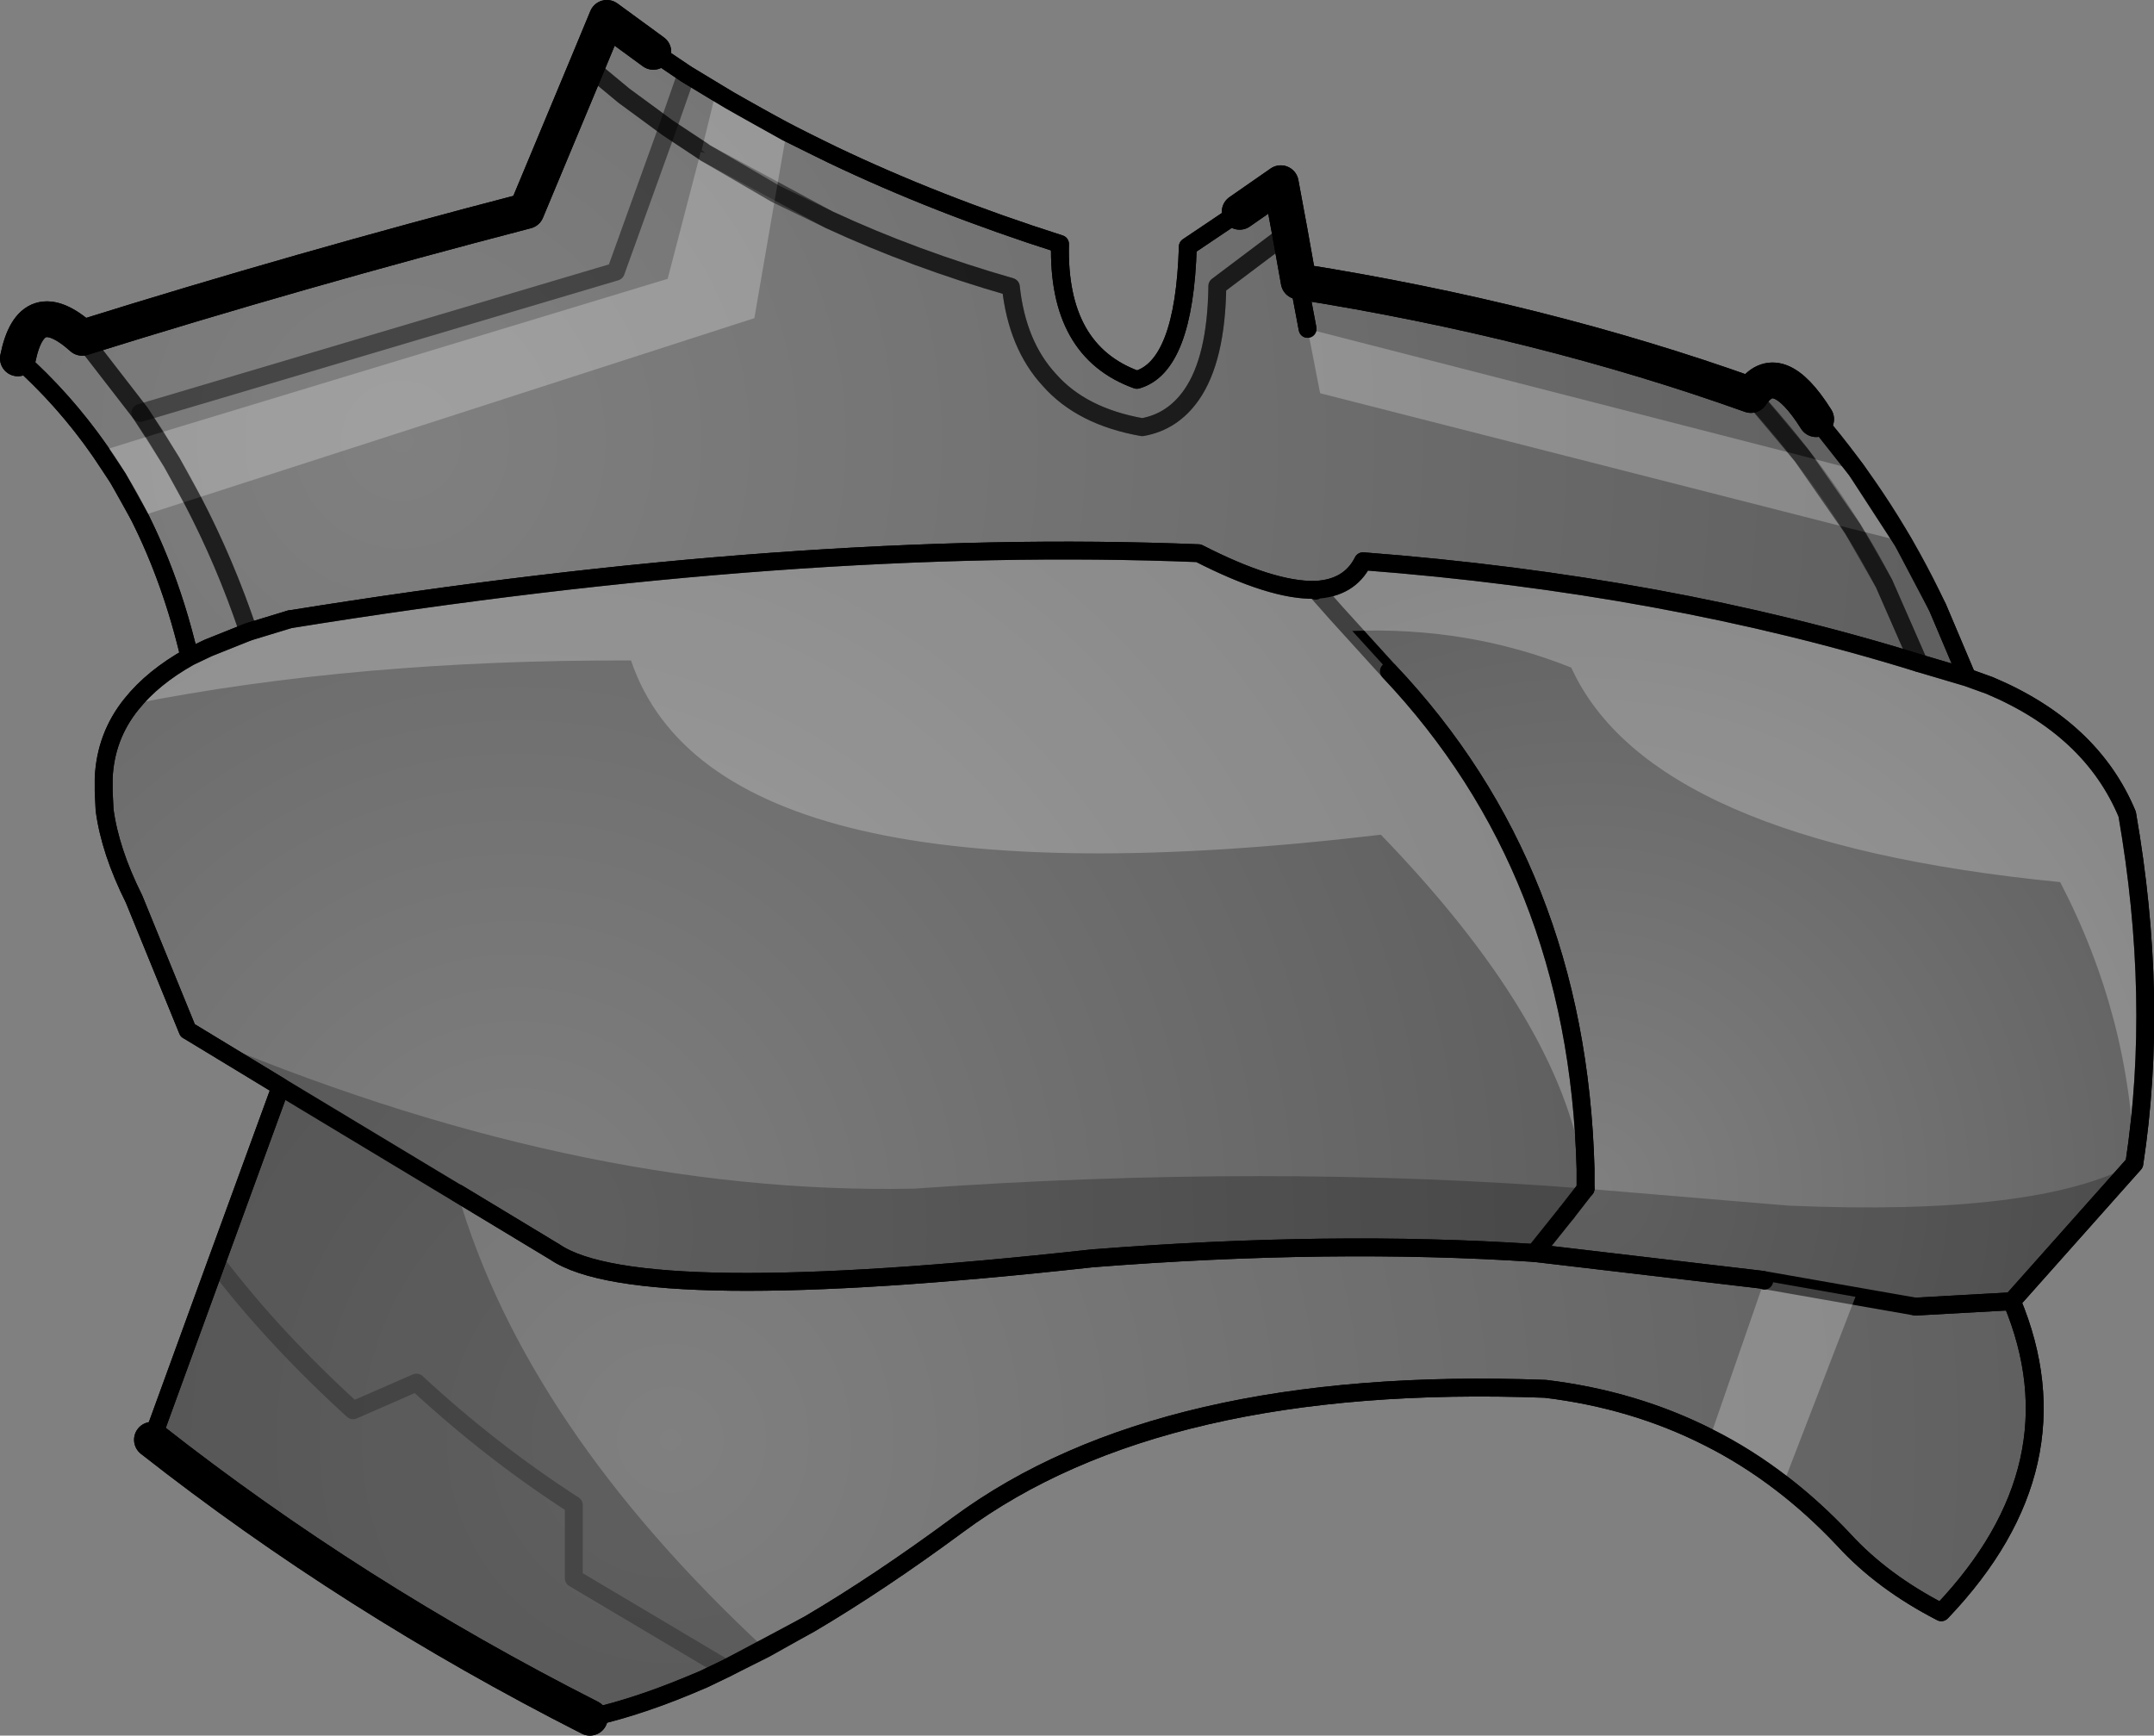 <?xml version="1.0" encoding="UTF-8" standalone="no"?>
<svg xmlns:xlink="http://www.w3.org/1999/xlink" height="97.1px" width="120.5px" xmlns="http://www.w3.org/2000/svg">
  <rect width="100%" height="100%" fill="#808080" stroke="none"/>
  <g transform="matrix(1.0, 0.0, 0.0, 1.0, -149.95, -115.85)">
    <path d="M219.3 127.7 L221.6 126.1 222.1 128.8 222.6 131.6 Q236.15 133.75 247.9 137.95 249.35 135.8 251.55 139.3 255.65 144.1 258.35 149.85 L260.0 153.75 257.3 152.95 Q243.15 148.55 226.2 147.25 225.45 148.75 223.55 148.85 L223.5 148.85 Q221.1 148.9 217.0 146.8 194.65 145.9 166.15 150.5 L163.85 151.2 Q162.15 146.15 159.55 141.7 L157.8 138.95 159.55 141.7 Q162.15 146.15 163.85 151.2 L161.6 152.1 160.55 152.6 Q159.25 147.0 156.55 142.6 154.25 138.85 150.95 135.9 151.7 132.2 154.55 134.75 166.7 130.95 179.4 127.65 L182.8 119.5 183.9 116.85 186.5 118.75 188.35 120.0 190.75 121.45 Q193.5 123.05 196.5 124.5 202.35 127.3 209.25 129.5 209.1 135.5 213.55 137.1 216.2 136.35 216.4 129.65 L219.3 127.7 M187.3 123.0 L189.4 124.4 196.35 128.15 Q201.1 130.35 206.5 131.9 206.85 135.15 208.65 137.1 210.45 139.15 213.85 139.75 215.55 139.45 216.6 137.95 218.0 135.95 218.05 131.85 L222.1 128.8 218.05 131.85 Q218.0 135.95 216.6 137.95 215.55 139.45 213.85 139.75 210.45 139.15 208.65 137.1 206.85 135.15 206.5 131.9 201.1 130.35 196.35 128.15 L189.4 124.4 187.3 123.0 184.4 131.05 157.8 138.95 184.4 131.05 187.3 123.0 188.35 120.0 187.3 123.0 184.85 121.2 182.8 119.5 184.85 121.2 187.3 123.0 M247.9 137.95 Q252.5 143.0 255.35 148.5 L257.3 152.95 255.35 148.5 Q252.5 143.0 247.9 137.95 M223.1 134.25 L222.6 131.6 223.1 134.25 M154.55 134.75 L157.8 138.95 154.55 134.75" fill="url(#gradient0)" fill-rule="evenodd" stroke="none"/>
    <path d="M262.5 188.65 Q266.35 197.85 258.6 206.0 L258.55 206.05 Q255.25 204.35 253.1 202.0 246.3 194.75 236.4 193.55 214.9 192.75 203.55 201.15 199.15 204.4 195.25 206.7 L190.55 209.2 189.3 209.8 Q185.9 211.3 182.95 211.95 169.65 205.2 158.45 196.4 L162.05 186.5 165.65 176.65 181.0 185.9 Q185.65 189.05 211.05 186.25 224.45 185.2 235.8 185.95 L248.55 187.45 257.1 188.95 262.5 188.65 M190.55 209.2 L182.05 204.15 182.05 200.05 Q177.4 197.05 173.25 193.2 L169.7 194.75 Q165.25 190.7 162.05 186.5 165.25 190.7 169.7 194.75 L173.25 193.2 Q177.4 197.05 182.05 200.05 L182.05 204.15 190.55 209.2" fill="url(#gradient1)" fill-rule="evenodd" stroke="none"/>
    <path d="M165.65 176.65 L160.45 173.5 157.45 166.15 Q156.1 163.45 155.8 161.15 L155.75 160.1 155.75 159.4 Q155.85 157.05 157.3 155.25 158.5 153.75 160.55 152.6 L161.6 152.1 163.85 151.2 166.15 150.5 Q194.65 145.9 217.0 146.8 221.1 148.9 223.5 148.85 L223.55 148.9 224.7 150.15 227.65 153.4 Q238.2 164.55 238.65 181.25 L238.65 182.35 237.6 183.7 235.8 185.95 Q224.45 185.2 211.05 186.25 185.65 189.05 181.0 185.9 L165.65 176.65" fill="url(#gradient2)" fill-rule="evenodd" stroke="none"/>
    <path d="M260.0 153.75 L261.25 154.2 Q266.95 156.6 268.95 161.4 270.75 171.75 269.35 180.95 L262.5 188.65 257.1 188.95 248.55 187.45 235.8 185.95 237.6 183.7 238.65 182.35 238.65 181.25 Q238.2 164.55 227.65 153.4 L224.7 150.15 223.55 148.9 223.55 148.85 Q225.45 148.75 226.2 147.25 243.15 148.55 257.3 152.95 L260.0 153.75 M223.55 148.85 L224.7 150.15 223.55 148.85" fill="url(#gradient3)" fill-rule="evenodd" stroke="none"/>
    <path d="M222.1 128.8 L218.05 131.85 Q218.0 135.95 216.6 137.95 215.55 139.45 213.85 139.75 210.45 139.15 208.65 137.1 206.85 135.15 206.5 131.9 201.1 130.35 196.35 128.15 L189.4 124.4 187.3 123.0 184.85 121.2 182.8 119.5 M157.8 138.95 L159.55 141.7 Q162.15 146.15 163.85 151.2 M257.3 152.95 L255.35 148.5 Q252.5 143.0 247.9 137.95 M157.8 138.95 L154.55 134.75" fill="none" stroke="#000000" stroke-linecap="round" stroke-linejoin="round" stroke-opacity="0.502" stroke-width="1.0"/>
    <path d="M251.55 139.3 Q255.65 144.1 258.35 149.85 L260.0 153.75 261.25 154.2 Q266.95 156.6 268.95 161.4 270.75 171.75 269.35 180.95 L262.5 188.65 Q266.35 197.85 258.6 206.0 L258.55 206.05 Q255.25 204.35 253.1 202.0 246.3 194.75 236.4 193.55 214.9 192.75 203.55 201.15 199.15 204.4 195.25 206.7 L190.55 209.2 189.3 209.8 Q185.9 211.3 182.95 211.95 M158.45 196.4 L162.05 186.5 165.65 176.65 160.45 173.5 157.45 166.15 Q156.1 163.45 155.8 161.15 L155.75 160.1 155.75 159.4 Q155.85 157.05 157.3 155.25 158.5 153.75 160.55 152.6 159.25 147.0 156.55 142.6 154.25 138.85 150.95 135.9 M186.5 118.75 L188.35 120.0 190.75 121.45 Q193.5 123.05 196.5 124.5 202.35 127.3 209.25 129.5 209.1 135.5 213.55 137.1 216.2 136.35 216.4 129.65 L219.3 127.7 M163.85 151.2 L166.15 150.5 M222.6 131.6 L223.1 134.25 M235.8 185.95 Q224.45 185.2 211.05 186.25 185.65 189.05 181.0 185.9 L165.65 176.65 M223.55 148.9 L223.5 148.85 M257.3 152.95 L260.0 153.75 M262.5 188.65 L257.1 188.95 248.55 187.45 235.8 185.95 M160.55 152.6 L161.6 152.1 163.85 151.2" fill="none" stroke="#000000" stroke-linecap="round" stroke-linejoin="round" stroke-width="1.0"/>
    <path d="M219.3 127.7 L221.6 126.1 222.1 128.8 222.6 131.6 Q236.15 133.75 247.9 137.95 249.35 135.8 251.55 139.3 M182.95 211.95 Q169.65 205.2 158.45 196.4 M150.95 135.9 Q151.7 132.2 154.55 134.75 166.7 130.95 179.4 127.65 L182.8 119.5 183.9 116.85 186.5 118.75" fill="none" stroke="#000000" stroke-linecap="round" stroke-linejoin="round" stroke-width="2.0"/>
    <path d="M187.3 123.0 L184.4 131.05 157.8 138.95 M187.3 123.0 L188.35 120.0 M162.05 186.5 Q165.25 190.7 169.7 194.75 L173.25 193.2 Q177.4 197.05 182.05 200.05 L182.05 204.15 190.55 209.2" fill="none" stroke="#000000" stroke-linecap="round" stroke-linejoin="round" stroke-opacity="0.251" stroke-width="1.0"/>
    <path d="M166.15 150.5 Q194.65 145.9 217.0 146.8 221.1 148.9 223.5 148.85 L223.55 148.85 Q225.45 148.75 226.2 147.25 243.15 148.55 257.3 152.95 M224.7 150.15 L223.55 148.85 M238.65 182.35 L238.65 181.25 Q238.2 164.55 227.65 153.4 L224.7 150.15 M235.8 185.95 L237.6 183.7" fill="none" stroke="#000000" stroke-linecap="round" stroke-linejoin="round" stroke-width="1.0"/>
    <path d="M237.6 183.7 L238.65 182.35" fill="none" stroke="#000000" stroke-linecap="round" stroke-linejoin="round" stroke-width="1.0"/>
    <path d="M253.8 142.15 L256.4 146.15 253.6 145.45 223.8 137.85 223.1 134.25 250.75 141.35 253.6 145.45 250.75 141.35 253.8 142.15 M260.0 153.75 L261.25 154.2 Q266.95 156.6 268.95 161.4 270.75 171.75 269.35 180.95 269.1 172.7 265.2 165.2 242.3 162.95 237.85 153.2 232.1 150.9 225.6 151.15 L227.65 153.4 Q238.2 164.55 238.65 181.25 L238.5 181.3 Q237.2 172.9 227.2 162.55 190.05 166.95 185.25 152.8 169.9 152.75 157.3 155.25 158.5 153.75 160.55 152.6 L161.6 152.1 163.85 151.2 166.15 150.5 Q194.65 145.9 217.0 146.8 221.1 148.9 223.5 148.85 L223.55 148.9 223.55 148.85 Q225.45 148.75 226.2 147.25 243.15 148.55 257.3 152.95 L260.0 153.75 M249.7 198.9 Q247.7 197.35 245.6 196.3 L248.65 187.5 253.75 188.4 249.7 198.9 M157.75 144.75 L156.55 142.6 155.55 141.1 158.6 140.15 187.3 131.45 189.15 124.35 189.4 124.4 189.2 124.25 190.0 121.0 190.75 121.45 193.95 123.25 193.35 126.7 192.15 133.65 160.7 143.8 159.55 141.7 158.6 140.15 159.55 141.7 160.7 143.8 157.75 144.75 M189.4 124.4 L193.35 126.7 189.4 124.4" fill="#ffffff" fill-opacity="0.251" fill-rule="evenodd" stroke="none"/>
    <path d="M269.35 180.95 L262.5 188.65 257.1 188.95 253.75 188.4 248.65 187.5 248.55 187.45 235.8 185.95 Q224.45 185.2 211.05 186.25 185.65 189.05 181.0 185.9 L175.55 182.6 Q179.35 195.65 192.75 208.1 L190.55 209.2 189.3 209.8 188.45 210.15 Q185.55 211.35 182.95 211.95 169.65 205.2 158.45 196.4 L165.65 176.65 160.55 173.55 Q182.1 182.75 201.1 182.35 220.85 180.95 238.65 182.35 L250.0 183.3 Q263.95 183.9 269.35 180.95" fill="#000000" fill-opacity="0.251" fill-rule="evenodd" stroke="none"/>
    <path d="M193.35 126.7 L196.35 128.15 Q201.1 130.35 206.5 131.9 206.85 135.15 208.65 137.1 210.45 139.15 213.85 139.75 215.55 139.45 216.6 137.95 218.0 135.95 218.05 131.85 L222.1 128.8 M253.6 145.45 L250.75 141.35 247.9 137.95 M187.3 123.0 L189.2 124.25 189.4 124.4 193.35 126.7 M182.8 119.5 L184.85 121.2 187.3 123.0 M157.8 138.95 L158.6 140.15 159.55 141.7 160.7 143.8 Q162.55 147.3 163.85 151.2 M257.3 152.95 L255.35 148.5 253.6 145.45 M157.8 138.95 L154.55 134.75" fill="none" stroke="#000000" stroke-linecap="round" stroke-linejoin="round" stroke-opacity="0.502" stroke-width="1.0"/>
    <path d="M219.3 127.7 L221.6 126.1 222.1 128.8 222.6 131.6 Q236.15 133.75 247.9 137.95 249.35 135.8 251.55 139.3 M182.95 211.95 Q169.65 205.2 158.45 196.4 M150.95 135.9 Q151.7 132.2 154.55 134.75 166.7 130.95 179.4 127.65 L182.8 119.5 183.9 116.85 186.5 118.75" fill="none" stroke="#000000" stroke-linecap="round" stroke-linejoin="round" stroke-width="2.0"/>
    <path d="M251.55 139.3 L253.8 142.15 256.4 146.15 258.35 149.85 260.0 153.75 261.25 154.2 Q266.95 156.6 268.95 161.4 270.75 171.75 269.35 180.95 L262.5 188.65 Q266.35 197.85 258.6 206.0 L258.55 206.05 Q255.25 204.35 253.1 202.0 251.45 200.25 249.7 198.9 247.7 197.35 245.6 196.3 241.4 194.15 236.4 193.55 214.9 192.75 203.55 201.15 199.15 204.4 195.25 206.7 L192.75 208.1 190.55 209.2 189.3 209.8 188.45 210.15 Q185.55 211.35 182.95 211.95 M158.45 196.4 L165.65 176.65 160.55 173.55 160.45 173.5 157.45 166.15 Q156.1 163.45 155.8 161.15 L155.75 160.1 155.75 159.4 Q155.85 157.05 157.3 155.25 158.5 153.75 160.55 152.6 159.55 148.35 157.75 144.75 L156.55 142.6 155.55 141.1 Q153.55 138.2 150.95 135.9 M186.5 118.75 L188.35 120.0 190.0 121.0 190.75 121.45 193.95 123.25 196.5 124.5 Q202.35 127.3 209.25 129.5 209.1 135.5 213.55 137.1 216.2 136.35 216.4 129.65 L219.3 127.7 M222.6 131.6 L223.1 134.25 M163.85 151.2 L166.15 150.5 Q194.65 145.9 217.0 146.8 221.1 148.9 223.5 148.85 L223.55 148.85 Q225.45 148.75 226.2 147.25 243.15 148.55 257.3 152.95 L260.0 153.75 M175.55 182.6 L181.0 185.9 Q185.65 189.05 211.05 186.25 224.45 185.2 235.8 185.95 L248.55 187.45 248.65 187.5 M257.1 188.95 L262.5 188.65 M223.5 148.85 L223.55 148.9 M227.65 153.4 Q238.2 164.55 238.65 181.25 L238.65 182.35 M163.85 151.2 L161.6 152.1 160.55 152.6" fill="none" stroke="#000000" stroke-linecap="round" stroke-linejoin="round" stroke-width="1.0"/>
    <path d="M188.35 120.0 L187.3 123.0 184.4 131.05 157.8 138.95" fill="none" stroke="#000000" stroke-linecap="round" stroke-linejoin="round" stroke-opacity="0.251" stroke-width="1.0"/>
  </g>
  <defs>
    <radialGradient cx="0" cy="0" gradientTransform="matrix(0.105, 0.0, 0.0, 0.105, 172.4, 140.5)" gradientUnits="userSpaceOnUse" id="gradient0" r="819.2" spreadMethod="pad">
      <stop offset="0.0" stop-color="#000000" stop-opacity="0.0"/>
      <stop offset="1.0" stop-color="#000000" stop-opacity="0.251"/>
    </radialGradient>
    <radialGradient cx="0" cy="0" gradientTransform="matrix(0.093, 0.0, 0.0, 0.093, 187.45, 196.4)" gradientUnits="userSpaceOnUse" id="gradient1" r="819.2" spreadMethod="pad">
      <stop offset="0.0" stop-color="#000000" stop-opacity="0.0"/>
      <stop offset="1.0" stop-color="#000000" stop-opacity="0.251"/>
    </radialGradient>
    <radialGradient cx="0" cy="0" gradientTransform="matrix(0.073, 0.0, 0.0, 0.073, 178.9, 184.65)" gradientUnits="userSpaceOnUse" id="gradient2" r="819.2" spreadMethod="pad">
      <stop offset="0.0" stop-color="#000000" stop-opacity="0.0"/>
      <stop offset="1.0" stop-color="#000000" stop-opacity="0.251"/>
    </radialGradient>
    <radialGradient cx="0" cy="0" gradientTransform="matrix(0.046, 0.0, 0.0, 0.046, 238.65, 182.35)" gradientUnits="userSpaceOnUse" id="gradient3" r="819.2" spreadMethod="pad">
      <stop offset="0.0" stop-color="#000000" stop-opacity="0.0"/>
      <stop offset="1.0" stop-color="#000000" stop-opacity="0.251"/>
    </radialGradient>
  </defs>
</svg>
